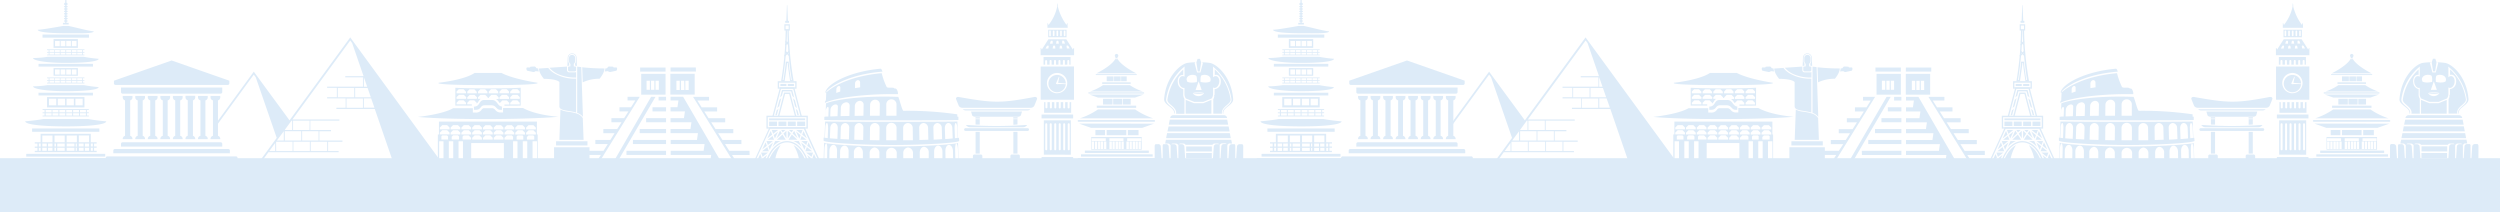 <svg xmlns="http://www.w3.org/2000/svg" viewBox="0 0 1027.16 87.11"><path d="M39.72 58.97v-.53h-2.41v-3.47H16.69v3.48h-2.41v.52h1.11v1.26h-1.11v.52h1.11v1.22h-1.11v.53h25.44v-.53h-1.07v-1.26h1.07v-.52h-1.07v-1.22zm-3.13-3.31v2.78h-4.2v-2.77zm0 3.3v1.27h-1.72v-1.26zm-5-3.29v2.77h-4.2v-2.76zm0 3.29v1.27h-.5v-1.26zm-5 1.26h-3.06v-1.25h3.06zm0-4.54v2.76H22.4v-2.76zm-9.21 0h4.19v2.76h-4.19zm4.19 3.27v1.26h-1.83v-1.24zm-5.62 0h.78v1.26h-.78zm0 1.78h.78v1.24h-.78zm3.26 1.24h-1.85V60.7h1.85zm0-1.79h-1.84v-1.21h1.84zm.52.52h1.83v1.27h-1.83zM23 61.97h-.62v-1.26H23zm0-1.79h-.62v-1.21h.61zm.52.53h3.06v1.26h-3.06zm7.06 1.26H27.4v-1.26h3.18zm0-1.79H27.4v-1.21h3.18zm.52.53h.49v1.26h-.49zm3.26 1.26h-1.94v-1.26h1.94zm0-1.78h-2v-1.22h2zm.52.52h1.72v1.26h-1.72zm3.26 1.26h-.81v-1.26h.81zm0-1.78h-.81v-1.22h.81zm-3.45-16.07v-4.24H19.32v4.24zm-3.72-3.56h3v2.72h-3zm-3.62 0h3v2.72h-3zm-3.61 0h3v2.72h-3zm-3.62 0h3v2.72h-3zm16.37 4.64v-.39h-19v.39h.83v.94h-.83v.39h.83v.94h-.83v.39h19v-.39h-.79v-.95h.79v-.39h-.8v-.94zm-9.67.94h-2.43v-.94h2.43zm.39-.94h2.44v.94h-2.44zm-3.21.94h-2.44v-.94H24zm0 .39v.94h-2.44v-.94zm.39 0h2.43v.94h-2.43zm2.82 0h2.44v.94h-2.44zm2.83 0h2.43v.94h-2.43zm0-.39v-.94h2.43v.94zm-11.3-.94h2.47v.94h-2.43zm0 1.33h2.47v.94h-2.43zm16.56.95h-2.44v-.94h2.44zm0-1.34h-2.44v-.94h2.44zm-22.11 6.63h27.63v1.38H13.19zm23.02-3.88H17.83a68.87 68.87 0 01-7.47.94c0 1.41 7.45 2.09 16.64 2.1s16.64-.68 16.64-2.08a70.63 70.63 0 01-7.43-.96zM32 31.15v-3.18H22v3.14zm-2.49-2.61h1.92v2.12h-1.92zm-2.3 0h1.92v2.12h-1.92zm-2.31 0h1.93v2.12H24.9zm-2.3 0h1.92v2.12H22.6zm12.08 3.61v-.32H19.33v.32H20v.76h-.67v.31H20v.75h-.67v.32h15.35v-.32h-.64v-.76h.64v-.32h-.64v-.76zm-7.82.76h-2v-.76h2zm.32-.76h2v.76h-2zm-2.61.76h-2v-.76h2zm0 .31v.75h-2v-.77zm.32 0h2v.75h-2zm2.29 0h2v.75h-2zm2.28 0h2v.75h-2zm0-.32v-.76h2v.76zm-9.15-.76h2v.76h-2zm0 1.07h2v.76h-2zm13.41.77h-2v-.76h2zm0-1.08h-2v-.76h2zM17.47 14.19h19.09v1.28H17.47zm8.39-4.8v.67h2.35V9.4h-.89v-.43c.29-.05.49-.18.49-.33s-.2-.28-.49-.33v-.34c.29-.05.5-.18.5-.33s-.21-.28-.5-.33v-.32c.29-.05.5-.18.5-.33s-.21-.28-.5-.33V6c.29-.05.5-.18.5-.33s-.21-.28-.5-.33v-.33c.29 0 .5-.17.5-.33s-.21-.28-.5-.33v-.32c.29-.05.5-.18.5-.33s-.21-.28-.5-.33v-.33c.29 0 .5-.18.5-.33s-.21-.28-.5-.33v-.33c.29-.05.5-.17.5-.32a.74.74 0 00-.5-.6v-1c0-.07-.12-.14-.26-.14s-.27.07-.27.14v1a.74.74 0 00-.5.59c0 .16.21.28.5.33v.33c-.29.05-.5.18-.5.33s.21.28.5.33v.33c-.29 0-.5.18-.5.33s.21.28.5.33v.32c-.29.05-.5.18-.5.33s.21.28.5.33v.33c-.29 0-.5.18-.5.33s.21.28.5.33v.33c-.29.05-.5.17-.5.33s.21.27.5.33v.32c-.29 0-.5.18-.5.33s.21.28.5.33v.33c-.29 0-.5.18-.5.33s.21.28.5.33v.41zm2.18 1.26h-2.06c-2.5.45-8.83 1.57-10.47 1.57 0 1 5.15 1.44 11.5 1.45s11.5.16 11.5-.81c-1.63 0-7.96-1.75-10.47-2.21zM15.83 26.24H38.2v1.12H15.83zm18.6-2.9H19.59a41 41 0 01-6 .5c0 1.14 6 2 13.47 2s13.47-.54 13.47-1.68a57.5 57.5 0 01-6.1-.82zM15.82 38.11h22.37v1.12H15.82zm-5.04 25.11h32.44v1.12H10.78zm-1.95 1.77h36.34v1.12H8.83zm25.6-30.02H19.58a40.87 40.87 0 01-6 .5c0 1.14 6 2 13.48 2s13.47-.54 13.47-1.68a57.18 57.18 0 01-6.1-.82zm.26-14.39v-.31H19.33v.32H20v.76h-.67v.31H20v.77h-.67v.31h15.36v-.32h-.65v-.76h.65v-.32h-.65v-.76zm-7.83.76h-2v-.76h2zm.32-.76h2v.76h-2zm-2.6.76h-2v-.76h2zm0 .32v.76h-2v-.76zm.31 0h2v.76h-2zm2.29 0h2v.76h-2zm2.29 0h2v.76h-2zm0-.32v-.76h2v.76zm-9.15-.76h2v.76h-2zm0 1.07h2v.76h-2zm13.4.77h-2v-.76h2zm0-1.08h-2v-.76h2zM32 19.67v-3.61H22v3.61zm-2.48-2.85h1.92v2.15h-1.92zm-2.3 0h1.92v2.15h-1.93zm-2.3 0h1.92v2.15h-1.93zm-2.31 0h1.93v2.15h-1.93zm443.78 28.15h-15.3a29.46 29.46 0 01-7.42 3.66h30.15a29.62 29.62 0 01-7.43-3.66zm-23.01 5.82l4.89 1.74h21.01l4.9-1.73-30.8-.01zm-.29-.77h31.12a.34.34 0 00.35-.34.35.35 0 00-.35-.35h-31.08a.35.35 0 00-.35.35.35.35 0 00.31.34zm7.53-6.6h16.19v.9h-16.19zm10.77-2.8h3.17v2.32h-3.17zm-4.03 0h3.75v2.32h-3.75zm-4.17 0h3.89v2.32h-3.89zm11.02-5.65h-11a21.51 21.51 0 01-5.37 2.64h21.78a21.35 21.35 0 01-5.41-2.64zm-16.6 3.87l3.54 1.26h15.18l3.53-1.25-22.25-.01zm-.21-.4h22.46a.25.25 0 00.25-.25.25.25 0 00-.25-.25H447.4a.25.25 0 000 .5zm5.45-4.62h11.7v.65h-11.7zm6.36-9.53h-1c-1.77 3-7.73 5.85-7.73 5.85h16.42s-5.96-2.88-7.69-5.85zm-8.84 6.55h16.52a.18.18 0 00.18-.18.18.18 0 00-.18-.19h-16.52a.18.18 0 00-.18.19.18.18 0 00.18.18zm8.05-7.36a.44.44 0 00-.2.37v.12h1v-.08a.45.45 0 00-.19-.37.71.71 0 10-.56 0zm2.21 7.91h2.29v1.98h-2.29zm-2.91 0h2.71v1.98h-2.71zm-3.02 0h2.81v1.98h-2.81zm-.02 22.01h8.07v2.14h-8.07zm8.72 0h4.38v2.14h-4.38zm-13.34 0h3.96v2.14h-3.96zm-1.72 8.11h20.75v-5.22h-20.75zm1.23-.25h-1v-3.1h1zm1.25 0h-.93v-3.1h.93zm1.33 0h-1v-3.1h1zm1.14 0h-.93v-3.1h.93zm4.72 0h-.93v-3.1h.93zm1.32 0h-1v-3.1h1zm1.15 0h-.93v-3.1h.93zm4.54 0h-.93v-3.1h.93zm1.33 0h-1v-3.1h1zm1.14 0h-.93v-3.1h.93zm1.23 0h-.93v-3.1h.93zm-5.61-4.45h5.79v1.16h-5.79zm-.31 1.35h1v3.1h-1zm-1.09 3.1h-.93v-3.1h.93zm-5.9-4.45h5.78v1.16h-5.78zm0 1.35h1v3.1h-1zm-1.27 3.1h-.93v-3.1h.93zm-6-4.45h5.79v1.16h-5.79zm-2.81 5.07h26.28v.95h-26.28zm-1.59 1.54h29.45v.93h-29.45zm-1.32 1.49h32.1v.93h-32.1zM273.45 29.42h-10.44v-1.67h10.44zm-10 9.48v-8.54h10v8.54zm5.88-2h1.36v-3.74h-1.36zm-1.84 0h1.36v-3.74h-1.36zm-1.84 0h1.36v-3.74h-1.36zm2.44 8.86h5.57v-1.7h-5.57zm-2.62 4.47h8.19v-1.7h-8.19zm-2.65 4.48h10.84v-1.7h-10.83zm-2.78 4.48h13.62v-1.7h-13.61zm10.55-17.91h3.07v-1.52h-3.07zm-13.2 22.38h16.27v-1.69H257.4zm5-23.89h-4.55v1.52h3.17l-1.76 2.78h-4.73v1.7h3.69l-1.76 2.77h-5.24v1.7h4.15l-1.76 2.78h-5.71v1.7h4.63l-1.76 2.78h-6.15v1.7h5.11l-1.76 2.77h-6.67v1.7h5.59l-1.67 2.6h1.23l16.4-26.47zm5.13 0l-15.31 26.5h1.59l15.51-26.47zm18.36-12.05H275.5v1.67h10.44zm-.46 11.15h-10v-8.54h10zm-6.14-5.71h-1.37v3.81h1.37zm1.84 0h-1.31v3.81h1.4zm1.84 0h-1.37v3.81h1.37zm-7.46 6.6v1.52h3.25l-.41 2.78h-2.84v1.7h5.92l-.41 2.77h-5.51v1.7h8.59l-.4 2.78h-8.19v1.7h11.26l-.4 2.78h-10.8v1.7h13.93l-.4 2.77h-13.53v1.7h16.65l-.37 2.58h4.27l-15.43-26.48zm32.44 22.21h-8.29l-1.76-2.77h6.73v-1.7h-7.8l-1.76-2.78h6.23v-1.7h-7.31l-1.77-2.76h5.75v-1.7h-6.83l-1.76-2.77h5.27v-1.7h-6.35l-1.76-2.78h4.79v-1.52h-6.57l16.46 26.48h1.2l-1.63-2.58h7.21zm16.12-49.63h-.53a136.54 136.54 0 001.79 20.56h-.35c-.11-.83-.21-1.54-.31-2.18-.25-1.75-.43-3-.6-4.88v-.49h-1.25v.49c-.16 1.85-.34 3.12-.59 4.87-.1.64-.2 1.36-.31 2.19h-.35a136.54 136.54 0 001.79-20.56h-.54a134.1 134.1 0 01-1.9 21.1h1.47c.46-3.42.73-4.87 1-7.55h.26c.25 2.68.51 4.13 1 7.55h1.46a135.2 135.2 0 01-2.04-21.1zm-3.18 24.1h5.03l2.98 11.33h.56l-3.13-11.87h-5.85l-3.12 11.87h.55l2.98-11.33z" fill="#ddebf8"/><path fill="#ddebf8" d="M324.65 38.06h-2.51l-2.54 9.71h.56l2.4-9.17h1.68l2.39 9.17h.56l-2.54-9.71zm-.97 11.89h3.27v1.81h-3.27zm-3.84 0h3.27v1.81h-3.27zm-3.84-1.3h14.8v.75H316zm11.52 1.3h3.27v1.81h-3.27zm-11.52 0h3.27v1.81H316z"/><path d="M314.91 47.54v5.3h17v-5.3zm16.43 1.87v2.89h-15.89v-4.18h15.89zM320.63 34.5h2.48v.83h-2.48zm3.05 0h2.52v.83h-2.52z" fill="#ddebf8"/><path d="M319.54 33.35v3.07h7.74v-3.07zm7.2 2.52h-6.66v-1.9h6.66zm-3.02-27.3l-.24-6.43h-.16l-.25 6.43h-.45v.8h1.55v-.8h-.45zm-1.44 1.4v2.58h2.23V9.97zm1.76 2h-1.29v-1.49h1.29zm-3.92 31.67l.87-3.33-.75.71-.88 3.34zm7.59 1.79l-.76-.72.69 2.65h.57zm-1.02-1.71l.76.72-.88-3.33-.75-.71zm-7.59 1.63l-.53 2h.58l.71-2.73zm7.21-5.24l-.82-3.13h-4.19l-.8 3.05.75-.71.47-1.8h3.35l.49 1.89zm-13.97 23.16l-1.41 3.05 2-1.54zm1.73 3.11a18.93 18.93 0 011.1-2.71l-1.63 1.3c.19.51.38 1 .53 1.41zm-3.23.7h2.92l-.66-1.77zm2.23-4.92h2.84c-.21-.54-.42-1.12-.65-1.72zm.27 2.27l2.2-1.73h-2.84zm2.37-4.34c.19.5.37 1 .54 1.46l1.37-3zm3.5-2.67h3.62c-.43-.67-.88-1.39-1.35-2.14zm3.9-.59v-3.09l-1.22 1.16c.42.68.83 1.33 1.22 1.93zm-5.72 3.56a9.26 9.26 0 013.33-2.43h-2.22zm-1.94-2.97h2.56c-.19-.49-.38-1-.58-1.55zm4.22-3.32l-1.8 1.42c.18.48.35.94.52 1.38zm16.19 12.25l-1.42-3.1q-.3.78-.57 1.53zM319.7 53.39h-2.62c.21.54.4 1.08.6 1.59zm2.99 0h-1.75l.65 1zm-8.16 5.09c-.4.89-.85 1.86-1.31 2.88l1.84-1.46zm2.34-5.09zm.66 4.58h-2.61l.59 1.59zm-.87-4.16l-1.4 3.07 2-1.54q-.31-.75-.6-1.53zm4.55 1c-.23-.38-.48-.76-.72-1.15L319 56.91zm7.91 3.74l1.38 3c.18-.48.36-1 .56-1.48zm4.94 4.15h-2.85l2.2 1.73c.26-.65.49-1.28.65-1.73zm-2.56-2.26l-.64 1.72h2.84zm-5.44-2.47a9.23 9.23 0 013.26 2.34l-1.11-2.34zm-10.31 8.26h2.63a16.22 16.22 0 012.36-6.59c-2.07 1.09-3.85 3.42-4.99 6.59zm10.3-6.59a16.37 16.37 0 012.36 6.59h2.63c-1.15-3.17-2.92-5.5-4.99-6.59z" fill="#ddebf8"/><path d="M330.64 52.3h-14.49s-3.6 8-7.26 15.87h5.79c1.41-5.68 4.78-9.68 8.71-9.68s7.31 4 8.72 9.68h5.79c-3.69-7.89-7.26-15.87-7.26-15.87zm-7.1 5.66h-.33c-3.94.09-7.42 3.85-9 9.66h-4.53c3.09-6.66 6.09-13.27 6.77-14.78h13.79c.68 1.51 3.67 8.12 6.76 14.78h-4.52c-1.51-5.81-5-9.57-8.94-9.65z" fill="#ddebf8"/><path d="M325.34 55.28c-.47.75-.92 1.47-1.35 2.14h3.61zm8.24 6.1l-1.37-2.93c-.18.5-.36 1-.54 1.45zm-1.95 2.32a19.29 19.29 0 011.08 2.65l.5-1.38zm2.04 1.61l-.66 1.77h2.91zm-4.85-7.89h2.56l-2-1.55c-.17.54-.37 1.1-.56 1.55zm2.68-.59c-.53-1.17-1-2.19-1.35-3-.19.5-.37 1-.55 1.48zm-.24 2.72c.19-.51.38-1.05.59-1.59h-2.64zm-1.51-6.16h-2.62l2 1.59c.21-.51.41-1.01.62-1.59zm-.8 2.13l-1.92-1.55c.42.93.89 1.94 1.37 3zm-5.27-1.82v3.2l1.26-2zm2.21-.31h-1.76l1.1 1zm1.81 3.38l-1.39-3-.67 1.08zm-3.43-36.09l-2 2a1.5 1.5 0 010 .3.29.29 0 010 .09l.19.18 1.86-1.88a2 2 0 01-.05-.69zm-.24-4.01l-1.44 1.46v.3a.29.29 0 000 .09l.19.18 1.36-1.38a1.83 1.83 0 01-.11-.65z" fill="#ddebf8"/><path d="M324.35 23.24c-.07-.32-.15-.64-.21-1l-1.58-1.6a2.32 2.32 0 010 .7zm-.4-4.75a2.47 2.47 0 010-.61l-1.19-1.21a2.43 2.43 0 01-.09.65l1.23 1.26zm69.83 30.81v-1.33l-.46-.06v-.94a143.93 143.93 0 00-22.11-1.45c-.49 0-1.33-3.61-2.12-5.71l-2-.07c-13.47-.34-24 1.21-27.71 2.73l-.23 5.47a1.69 1.69 0 00-.46.07v1.28c0 .07 13.75.16 28 .16 13.21 0 27.09-.08 27.09-.15zm-53.44-1.43c-.49 0-.88 0-1.16.07l.09-2.33a2.6 2.6 0 01.56-1.52c.35-.35.66-.09.63.64zm3.77-.13l-3 .1.1-2.87a2.43 2.43 0 011.37-1.87c.89-.43 1.71-.11 1.68.79zm4.88-.1l-3.62.07.11-3.58a2.3 2.3 0 011.71-2 1.37 1.37 0 011.91 1.28zm5.76-.08l-3.62.05.09-4.1a2.19 2.19 0 011.77-2.05 1.55 1.55 0 011.84 1.62zm6.68 0h-4l.06-4.52a2.13 2.13 0 012-2.07 1.86 1.86 0 012 1.89zm2.71 0V42.9a2.1 2.1 0 014.2 0v4.66h-4.23zm-25.5 18.68l.11-4.9c.05-1.34.35-2.42.67-2.42s.54 1.08.48 2.42l-.1 4.9h.91l.07-4.31c0-1.34.79-2.42 1.65-2.42s1.52 1.08 1.48 2.42l-.07 4.31h1.28l.05-4c0-1.34.86-2.43 1.82-2.43s1.71 1.09 1.68 2.43l-.05 4h2.22v-3.51a2.25 2.25 0 011.89-2.43c1 0 1.82 1.08 1.8 2.43v3.51h2.78v-3.22a2.28 2.28 0 012-2.43 2.22 2.22 0 012 2.43v3.22h2.8v-3.08a2.18 2.18 0 114.33 0v3.08h2.68v-3.22a2.22 2.22 0 012-2.43 2.28 2.28 0 012 2.43v3.22h2.78v-3.51c0-1.35.78-2.43 1.79-2.43a2.25 2.25 0 011.9 2.43v3.51h2.21v-4c0-1.34.72-2.43 1.68-2.43s1.73 1.16 1.73 2.46v4h1.28l-.07-4.31c0-1.34.62-2.42 1.48-2.42s1.59 1.08 1.64 2.42l.08 4.31h.91l-.11-4.9c0-1.34.17-2.42.48-2.42s.62 1.08.68 2.42l.11 4.9h.15l-.21-7.51c-2.74.71-15.13 1.42-27.1 1.42-12.82 0-25.21-.8-27.94-1.52l-.22 7.61z" fill="#ddebf8"/><path d="M393.99 56.62l-.36.06-.28-6.75c-3.14.06-15.16.12-26.74.12-12.42 0-24.45-.07-27.59-.13l-.27 6.69-.37-.06v1.21c0 .77 13.85 1.81 28.28 1.81 13.45 0 27.47-.92 27.44-1.7zm-53.75-4l-.16 4.11-1.15-.13.17-4c0-1.15.34-2.08.65-2.08s.53.99.46 2.14zm3.82 4.43c-1.17-.07-2.21-.15-3.09-.23l.16-4.2c0-1.15.76-2.08 1.61-2.08s1.51.93 1.47 2.08zm4.73.25l-3.47-.17.14-4.51a2 2 0 011.79-2.08 1.86 1.86 0 011.66 2.08zm5.86.2l-3.66-.11.1-4.77a2 2 0 011.86-2.08 1.92 1.92 0 011.78 2.08zm6.69.14l-3.94-.07.06-4.95a2.05 2.05 0 012-2.08 2 2 0 011.93 2.08zm5.28 0h-2.51v-5.05a2.13 2.13 0 014.26 0v5.05zm4.45 0v-5a2 2 0 011.94-2.08 2 2 0 012 2.08l.07 5zm6.69-.12l-.08-4.91a1.91 1.91 0 011.77-2.08 2 2 0 011.86 2.08l.11 4.8zm5.85-.19l-.12-4.72a1.87 1.87 0 011.67-2.08 2 2 0 011.78 2.08l.14 4.55c-1.07.11-2.23.17-3.47.22zm4.74-.24l-.15-4.48c0-1.15.62-2.08 1.47-2.08s1.57.93 1.61 2.08l.16 4.26c-.88.1-1.92.2-3.09.27zm4-.3l-.16-4.18c0-1.15.17-2.08.49-2.08s.6.93.65 2.08l.17 4.05zm-23.52-18.11c.36 0-.14-2.25-.88-2.3h-.44a.45.45 0 00-.13-.16c-.64-.48-2.74.15-3.12-.57a29 29 0 01-2-5.58c-11.32 1-19.38 4.7-22.77 7.93a1.29 1.29 0 01.16-.56c3.25-3.3 11.4-7.13 22.92-8-.24-.75-.47-1.22-.76-1.21-12.47 1.11-21.46 5.93-22.67 9.43-.15.42.33.48.33.48l-.13 3.09a1.12 1.12 0 00-.39.69v.37c2.74-1.62 13.54-3.62 27.64-3.62zm-23.62-1.07l-1.62.57.05-1.55a1.46 1.46 0 01.85-1.27c.44-.15.79.16.77.71zm8.2-1.74l-2.11.35v-1.91a1.45 1.45 0 011.08-1.39.93.93 0 011 1zm49.58 27.61h-2.63a.62.62 0 00-.62.62v2.13h3.87V64.1a.62.62 0 00-.62-.62zm15.4 0h-2.63a.63.63 0 00-.63.62v2.13h3.88V64.1a.62.62 0 00-.62-.62zm-17.6-15.32h1.79v.53h-1.79zm15.52 0h1.79v.53h-1.79zm5.9 4.5H396.7a.57.57 0 100 1.14h25.51a.57.57 0 000-1.14zm2.77-12.81c-13.81 2.61-16.85 2.51-31.07 0-.82-.15-1.28.41-1.08.9l1.12 2.78a1.78 1.78 0 001.6.75h27.79a1.76 1.76 0 001.59-.75l1.13-2.78c.2-.49-.26-1.06-1.08-.9zm-22.44 11.36v-2.24h-1.71v2.2zm15.51-.07v-2.17h-1.7v2.29zm-1.7 3.03h1.7v8.93h-1.7zm-15.51 0h1.7v8.93h-1.7zm-3.91-2.62l.85.58a3.19 3.19 0 001.2.16h20.93a3.23 3.23 0 001.2-.16l.85-.58c.15-.1-.2-.22-.82-.18a172.37 172.37 0 01-23.4 0c-.62-.03-.96.08-.81.18zm-1.38-6.67a1.86 1.86 0 001.33.5h25.15a1.83 1.83 0 001.32-.5h-27.79zm23.92 2.43l.43-1.49h-20.92l.44 1.53c.1.34.71.62 1.35.61h17.36c.65.01 1.25-.31 1.34-.65zM200.52 34.97c24.05 0 20.14-1 20.14-1s-9.82-1.45-14.61-4H195c-4.24 2.9-14.61 4-14.61 4s-4.13 1 20.13 1zm13.42 8.42v-7.34c-3 .16-7.32.27-13.5.27s-10.35-.11-13.35-.25v7.31h6.78v-.5h-1.89v-.65l1-1h1.88l1 1v.33a3 3 0 00.74-.89 3.6 3.6 0 01.91-1.06h-1.14v-.64l1-1h2l1 1v.26h.5v-.26l1-1h2l1 1v.71h-1.07a4.67 4.67 0 011.12 1.15c.16.21.31.41.46.57v-.07l1-1.05h1.88l1 1v.68h-2a.66.66 0 010 .21v.28zm-22.46-.51h-3.9v-.67l1-1h1.88l1 1zm0-2.27h-3.9v-.71l1-.95h2l1 1zm0-2.27h-3.9v-.75l.91-.91h2l.95 1zm4.41 2.27h-3.9v-.64l1-1h2l1 1zm0-2.26h-3.9v-.73l.92-.93h2l.94 1zm4.41 0h-3.9v-.73l.93-.94h2l.93.94zm4.41 0h-3.91v-.71l.95-1h2l.92.93zm4.91-.69l1-1h2l.89.9v.76h-3.9zm0 2.31l1-1h2l.93.93v.73h-3.9zm0 2.31l1.05-1.06h1.88l1 1v.69h-3.9zm-4.41-4.63l1-1h2l.9.92v.75h-3.9zm0 3v-.68l1-1h2l.94.95v.72zm24.19 7.32s-9.07-.57-14.51-3.59h-8.2v1.84h-1.07a2.62 2.62 0 01-2.08-1 2.12 2.12 0 00-1.16-.77h-3.67a1.49 1.49 0 00-.87.65 2.61 2.61 0 01-2.37 1.15h-1.19v-1.8h-8.07c-4.46 2.58-14.51 3.58-14.51 3.58s7.36.89 29 .9c21.41-.11 28.7-.96 28.7-.96z" fill="#ddebf8"/><path d="M202.11 41.08h-3.12c-2.37 0-1.58 2.69-4.26 2.73v1.3h.74c2.38 0 1.67-1.85 3.73-1.85h2.7c2.06 0 1.86 1.86 3.73 1.86h.61v-1.35c-1.96-.13-1.82-2.69-4.13-2.69zm18.5 8.89h-40.26v5.29h-.45v11.25h.46v.05h.07v-8.52h1.78v8.52h2.19v-8.53h1.81v8.53h2.18v-8.53h1.82v8.53h3.38v-7.78h13.44v7.79h3.76v-8.54h1.82v8.54h2.19v-8.54h1.82v8.54h2.19v-8.54h1.82v8.48h.29V55.26h-.35zm-36.52 7.36h-2.74v-1.36l.33-.34h2l.4.41zm.62-2.1h-4v-.73l1-1h2l1 1zm0-2.09h-4v-.73l1-1h2l1 1zm3.88 4.19h-3v-1.16l.56-.56h2l.47.47zm.55-2.09h-4v-.72l1-1h2l1 1zm0-2.1h-4v-.73l1-1h2l1 1zm4.43 4.19h-3.52V56.1l.49-.48h2l1 1zm0-2.09h-4v-.73l1-1h2l1 1zm0-2.1h-4v-.73l1-1h2l1 1zm4.43 4.2h-4v-.73l1-1h2l1 1zm0-2.1h-4v-.73l1-1h2l1 1zm0-2.1h-4v-.73l1-1h2l1 1zm4.43 4.2h-4v-.73l1-1h2l1 1zm0-2.1h-4v-.73l1-1h2l1 1zm0-2.09h-4v-.72l1-1h2l1 1zm4.43 4.19h-4v-.73l1-1h2l1 1zm0-2.1h-4v-.73l1-1h2l1 1zm0-2.09h-4v-.73l1-1h2l1 1zm3.94 4.19h-3.53v-.73l1-1h2l.54.53zm.49-2.09h-4v-.73l1-1h2l1 1zm0-2.1h-4v-.73l1-1h2l1 1zm3.72 4.19h-2.75v-1.29l.42-.42h2l.32.31zm.7-2.09h-4v-.73l1-1h2l1 1zm0-2.1h-4v-.73l1-1h2l1 1zm3.78 4.19h-3v-1.07l.64-.64h2l.38.38zm-3-1.7zm3.67-.39h-4v-.73l1-1h2l1 1zm0-2.1h-4v-.73l1-1h2l1 1zm218.46-42.38V9.48c-.19.05-.35.38-.38.81a20.86 20.86 0 01-3.62-7.63 4.57 4.57 0 00-.12-1.39 4.14 4.14 0 00-.13 1.4 17.87 17.87 0 01-3.62 7.66c0-.44-.19-.79-.39-.84v1.94h8.3v-.66zm2.2 9.6l-2.7-4.24h-7.38l-2.71 4.24c-.1-.38-.28-.66-.48-.71v3h13.75v-3c-.2.05-.38.31-.48.71zm-2.32-1.67a.59.59 0 01.51.27l.48.94h-1.15l-.13-.94c-.06-.16.08-.27.29-.27zm-1.73-2a.5.5 0 01.47.27l.32.94h-1.15v-.94c-.01-.19.16-.3.36-.3zm-1.33 2.3a.38.38 0 01.41-.27.41.41 0 01.42.27l.2.94h-1.15zm-1.38-2a.4.4 0 01.42-.27c.2 0 .39.11.41.27l.16.94h-1.15zm-1.39 2a.43.43 0 01.43-.27.38.38 0 01.41.27l.11.94h-1.14zm-1-2a.5.5 0 01.47-.27c.2 0 .37.11.37.27v.94h-1.15zm-1.61 2a.59.59 0 01.51-.27c.2 0 .35.11.32.27l-.16.94h-1.15zm8.15-3.7v-3.1h-7.54v3.1zm-1.13-2.47a.34.34 0 01.67 0v1.76a.34.34 0 01-.67 0zm-1.5 0a.34.34 0 01.67 0v1.76a.34.34 0 01-.67 0zm-1.5 0a.34.34 0 01.67 0v1.76a.34.34 0 01-.67 0zm-1.5 0a.34.34 0 01.67 0v1.76a.34.34 0 01-.67 0zm-1.5 0a.33.33 0 01.33-.33.33.33 0 01.33.33v1.76a.33.33 0 01-.33.33.33.33 0 01-.33-.33zm8.38 29.14v2.17a.41.41 0 01-.41.41.41.41 0 01-.41-.41v-2.17h-1v2.17a.41.41 0 01-.41.41.41.41 0 01-.41-.41v-2.17h-1v2.17a.41.41 0 01-.41.41.41.41 0 01-.41-.41v-2.17h-1v2.17a.41.41 0 01-.41.41.41.41 0 01-.41-.41v-2.17h-1v2.17a.41.41 0 11-.82 0v-2.17h-1v2.17a.42.42 0 01-.83 0v-2.17h-.54v4.38h11.11v-4.38zm-10.05-15.41v-1.51a.42.42 0 01.83 0v1.51h1v-1.51a.41.41 0 11.82 0v1.51h1v-1.51a.41.41 0 01.41-.41.42.42 0 01.41.41v1.51h1v-1.51a.42.42 0 01.41-.41.41.41 0 01.41.41v1.51h1v-1.51a.41.41 0 01.41-.41.42.42 0 01.41.41v1.51h1v-1.51a.42.42 0 01.41-.41.41.41 0 01.41.41v1.51h.52v-3.13h-11.11v3.13zm10.57 36.99V49.43h-11.11v14.12zm-1.29-12.5a.41.41 0 01.41-.41.41.41 0 01.41.41v10.29a.41.41 0 01-.41.41.41.41 0 01-.41-.41zm-1.85 0a.41.41 0 01.82 0v10.29a.41.41 0 01-.82 0zm-1.84 0a.41.41 0 01.41-.41.41.41 0 01.41.41v10.29a.41.41 0 01-.41.41.41.41 0 01-.41-.41zm-1.85 0a.41.41 0 01.82 0v10.29a.41.41 0 01-.82 0zm-1.85 0a.41.41 0 01.41-.41.41.41 0 01.41.41v10.29a.41.41 0 01-.41.41.41.41 0 01-.41-.41zm-1.84 0a.41.41 0 11.82 0v10.29a.41.41 0 11-.82 0zm-1.52-4.02h12.98v1.61h-12.98zm0 17.48h12.98v1.61h-12.98zm-.36-37.19v13.65h13.69V27.32zm6.74 11a4.17 4.17 0 114.17-4.17 4.17 4.17 0 01-4.17 4.15z" fill="#ddebf8"/><path d="M434.59 34.53v.13l-.4-.13h-.15v-.05l-.22-.07 1.23-2.88.22.07-.54 2.42 3.15.28v-.17a3.56 3.56 0 100 .43zM236.32 25.1a1.27 1.27 0 01-1.27 1.27 1.27 1.27 0 01-1.28-1.27v-1.28a1.27 1.27 0 011.28-1.27 1.27 1.27 0 011.27 1.27z" fill="#ddebf8"/><path fill="#ddebf8" d="M234.35 25.37h1.4v2.83h-1.4zm5.16 22.67a4.73 4.73 0 00-2.37-1.66v-19l1.68.19z"/><path d="M233.21 27.1a4.92 4.92 0 01.66-.12v-.88a1.54 1.54 0 01-.34-1v-1.4a1.55 1.55 0 013.1 0v1.4a1.54 1.54 0 01-.34 1v.87a4.75 4.75 0 01.65.12h.08l-.13-3.57a1.83 1.83 0 00-3.63 0l-.13 3.57zm3.49 1.66v-1.35a8.59 8.59 0 00-3.3 0v1.35a.58.58 0 00.58.58h2.14a.58.58 0 00.58-.58z" fill="#ddebf8"/><path d="M236.37 31.87a17.67 17.67 0 01-6.49-1.18 10.21 10.21 0 01-4.12-2.85l7.2-.48v1.45a.91.91 0 00.91.91h2.34a1 1 0 00.48-.13v2.28z" fill="#ddebf8"/><path d="M236.7 46.23a21.71 21.71 0 00-3-.62c-2.08-.33-3.86-.61-3.86-1.93v-9.99c-1.21-1.16-4.82-1.29-6.38-1.3-1.63-2-2-3.39-2-4.23l3.79-.25a8.86 8.86 0 002.49 2.21 16.59 16.59 0 008.63 2.21h.33zm2.51-18.59l.22 6.19a16 16 0 016.92-1.48c1.62-2 2-3.39 2-4.23a82 82 0 01-9.14-.48zm-18.08.48l-.5-.05c-.43 0-.45-.79-1.1-.74l-1.5.07c-.1 0-.23.14-.29.32h-1.18c-.21 0-.31.37-.25.74s.21.58.38.61l2.35.5a1.23 1.23 0 001-.34l1.34.13a4.26 4.26 0 01-.25-1.24zm27.58 0l.5-.05c.43 0 .45-.79 1.1-.74l1.5.07c.1 0 .23.14.29.32h1.18c.21 0 .31.37.25.74s-.21.58-.38.61l-2.35.5a1.23 1.23 0 01-1-.34l-1.34.13a4.26 4.26 0 00.25-1.24zm-8.94 29.35l-.32-8.95-.21-.29a4.31 4.31 0 00-2.21-1.54l-.2-.08-.22-.07a22.66 22.66 0 00-3-.61 9.61 9.61 0 01-3.34-.89l-.44 12.43zm-11.3.57h12.9v1.74h-12.9zm-.83 2.48h14.57v5.68h-14.57zM91.32 35.97h-41.6v1.86a.65.65 0 00.65.65h40.3a.66.66 0 00.65-.65zM47.45 34.9h46.13a.65.65 0 00.65-.65v-1.1l-23.71-8.3-23.71 8.3v1.1a.65.65 0 00.64.65zm2.27 24.2v1.14h41.6V59.1a.66.66 0 00-.65-.65h-40.3a.65.65 0 00-.65.65zm44.74 2.77a.65.65 0 00-.65-.65h-46.6a.65.65 0 00-.65.65v1.1h47.88zm2.49 2.38H44.09a.65.65 0 00-.65.64v1.15H97.6v-1.15a.65.65 0 00-.65-.64zm-46.52-7.22v.13h4v-.13a1.26 1.26 0 00-.94-1.22V41.24a1.27 1.27 0 00.94-1.23v-.6h-4v.6a1.27 1.27 0 00.94 1.23v14.57a1.26 1.26 0 00-.94 1.22zm5.15 0v.13h4v-.13a1.25 1.25 0 00-.95-1.22V41.24a1.27 1.27 0 00.95-1.23v-.6h-4v.6a1.27 1.27 0 001 1.23v14.57a1.25 1.25 0 00-1 1.22zm5.15 0v.13h4v-.13a1.25 1.25 0 00-.95-1.22V41.24a1.27 1.27 0 00.95-1.23v-.6h-4v.6a1.28 1.28 0 001 1.23v14.57a1.27 1.27 0 00-1 1.22zm5.16 0v.13h4v-.13a1.27 1.27 0 00-1-1.22V41.24a1.28 1.28 0 001-1.23v-.6h-4v.6a1.27 1.27 0 001 1.23v14.57a1.25 1.25 0 00-1 1.22zm5.15 0v.13h4v-.13a1.25 1.25 0 00-1-1.22V41.24a1.27 1.27 0 001-1.23v-.6h-4v.6a1.28 1.28 0 00.95 1.23v14.57a1.27 1.27 0 00-.95 1.22zm5.17 0v.13h4v-.13a1.26 1.26 0 00-.94-1.22V41.24a1.27 1.27 0 00.94-1.27v-.6h-4v.6a1.27 1.27 0 00.94 1.23v14.57a1.26 1.26 0 00-.94 1.26zm5.14 0v.13h4v-.13a1.25 1.25 0 00-.95-1.22V41.24a1.27 1.27 0 00.95-1.23v-.6h-4v.6a1.27 1.27 0 001 1.23v14.57a1.25 1.25 0 00-1 1.22zm5.15 0v.13h4v-.13a1.26 1.26 0 00-.94-1.22V41.24a1.27 1.27 0 00.94-1.23v-.6h-4v.6a1.28 1.28 0 001 1.23v14.57a1.27 1.27 0 00-1 1.22z" fill="#ddebf8"/><path d="M143.9 15.37l-24.94 34.07-14.69-20-15.49 21.21c.07.34.12.67.16 1l15.33-21 .81 1.1 8.61 24.9-7 9.57H82.05q-.65.39-1.32.72H181.6zm9.95 28.88h-4.36v-3.83h3zm-1.49-4.28h-6.44v-3.82h5.12zm-10 .5h6.76v3.83h-6.76zm-3.57-.51v-3.82h6.75v3.82zm10.7-8.15h.05l1.31 3.82h-1.36zm-29.73 17.76h.28v3.83h-3.06zm11.12 8.16h-6.75v-3.82h6.75zm3.55.51v3.82h-6.76v-3.82zm-7.12 0v3.82h-6.76v-3.82zm-.15-4.84h-6.76v-3.83h6.81zm-3.4.51v3.82h-6.75V53.9zm-7.17 0v3.83h-2.84zm-3.16 4.33h6.78v3.82h-6.75zm-.36.49v3.33h-2.43zm-2.78 3.8h28.84v-.46h-4.34v-3.82h5.9v-.51h-9.48v-3.82h4.8a4.49 4.49 0 010-.51h-8.5v-3.82h11.93a2.22 2.22 0 010-.51h-19.3l23.76-32.45.8 1.1 4.67 13.54h-7.51v.51h7.27v3.82H134.4v.51h4v3.82h-4v.51h7.61v3.82h-3.8v.51h15.77l7.39 21.44H107.6zM497.71 46.7h-10.56v-5.68l3.37 1.37h3.89l3.3-1.34zm-16.9 1.53v.26h23.32v-.26a1.33 1.33 0 00-1.34-.89h-20.54a1.34 1.34 0 00-1.44.89zm-2.51-7.56c.78-9.67 7.23-14.65 9.77-14.85a22 22 0 012.56-.22h.46l-.25.44 1 3.72h1.37l1-3.72-.25-.43h.38a22 22 0 012.55.22c2.54.2 9 5.18 9.77 14.84.21 2.53-4.47 3.54-4 6h-.22c-.66-2.5 3.93-3.51 3.51-6a21.08 21.08 0 00-7.62-13.33 4 4 0 01.06.67v3.76a1.5 1.5 0 011.29-.48c.92.16 1.47 1.37 1.23 2.7s-1.17 2.28-2.09 2.11a1.1 1.1 0 01-.42-.17v2.7a3 3 0 01-.6 1.83l-3.43 1.4h-3.68l-3.43-1.39a3 3 0 01-.6-1.84v-2.57l-.12.05c-.92.16-1.86-.79-2.1-2.12s.32-2.54 1.24-2.7a1.36 1.36 0 011 .23v-3.55a4 4 0 01.06-.67 21 21 0 00-7.61 13.34c-.42 2.53 4.17 3.53 3.51 6h-.23c.37-2.44-4.31-3.44-4.11-5.97zm16.44-2.4a8.81 8.81 0 01-2.31.27 11 11 0 01-2.39-.27 2.87 2.87 0 004.7 0zm0 0a7.1 7.1 0 00-4.7 0s1.32-.16 2.32-.16a18.88 18.88 0 012.33.16zm-1.48-4.6c.69.14 2.73.54 4-.21.76-2.25-1.71-3.17-3.56-2.5-.49.18-.49 1.73-.44 2.7zm-2.05 3.3h2.51l-1.24-3.55zm-3.65-4.15a3.17 3.17 0 01.18.62.28.28 0 000 .09c1.29.71 3.27.32 4 .18.09-1 .08-2.52-.46-2.71-1.7-.65-3.84.03-3.75 1.77zm11.32 6.26v.19a.77.77 0 010 .15 1 1 0 010 .14v.28l-.07.18v.08a1.08 1.08 0 01-.08.19v.05l-.11.19-.12.18v6h3.58c-.32-1.52.92-2.61 1.9-3.46s1.78-1.54 1.62-2.49a20.82 20.82 0 00-6.48-12.22v2.27a1.75 1.75 0 01.51-.08h.26a1.8 1.8 0 011 .58 2.3 2.3 0 01.43.65 3.63 3.63 0 01.23 2.11 2.81 2.81 0 01-2.42 2.57h-.09v2.3c0 .1-.19.03-.19.09zm-12.24 7.67v-6.12a3.59 3.59 0 01-.39-.88v-.05a3.56 3.56 0 01-.1-.47.19.19 0 010-.08 3.88 3.88 0 010-.48v-2a2.89 2.89 0 01-2.21-2.56 5.62 5.62 0 01-.06-.56 3.43 3.43 0 01.28-1.55 2 2 0 011.45-1.22h.53v-2.2a20.85 20.85 0 00-6.47 12.21c-.16 1 .71 1.7 1.63 2.5s2.21 1.93 1.9 3.45zm6.3-17.39l.57-3.72-.48-1.45h-1l-.48 1.45.57 3.72zm-5.58 32.88h10.55v-2.06h-10.55zm18.05-3.28h.77l-.31-1.52h-26.84l-.31 1.53h1.14a1.06 1.06 0 01.91.52h.2a2.14 2.14 0 000 .55v7h2.93l-.46-6.72a1.07 1.07 0 00-1.07-1.07h-1.15a1.06 1.06 0 01.71-.27h1.15a1.08 1.08 0 01.92.52h.2a1.84 1.84 0 00-.05.54v7h2.93l-.46-6.72a1.07 1.07 0 00-1.07-1.07h-1.15a1 1 0 01.71-.27h1.1a1.05 1.05 0 01.91.52h11a1.08 1.08 0 01.92-.54h1.17a1.08 1.08 0 01.72.28h-1.16a1.06 1.06 0 00-1.06 1.07l-.5 6.66h2.92v-7a1.06 1.06 0 010-.31.65.65 0 00-.11-.22h.21a1.06 1.06 0 01.92-.54h1.15a1.07 1.07 0 01.71.28h-1.15a1.07 1.07 0 00-1.07 1.07l-.46 6.72h2.93v-7a1.06 1.06 0 01.05-.31.91.91 0 00-.11-.22h.21a1.05 1.05 0 01.97-.53zm1.83.28h-1.12a1.07 1.07 0 00-1.07 1.07l-.46 6.72h2.93v-7a1.06 1.06 0 010-.31 1 1 0 00-.31-.53zm3.56.8a1 1 0 00-.37-.8h-1.13a1.07 1.07 0 00-1.07 1.07l-.46 6.72h3zm-23.47 4.93h10.55v-2.1h-10.55zm-8.22-5.73h-1.13a1 1 0 00-.26.8v7h2.92l-.46-6.72a1.07 1.07 0 00-1.07-1.12zm0-2.49h26.58l-.41-2.06h-25.76zm.55-2.74h25.55l-.41-2.06h-24.68zm-3.74 5.23h-1.15a1.07 1.07 0 00-.36.8v7h3l-.47-6.72a1.06 1.06 0 00-1-1.12zm11.39 7.7h10.55v-1.29h-10.55zm-7.1-15.71h24.4l-.4-2.06h-23.6zm67.06 7.74v-.53h-2.41v-3.47h-20.65v3.48h-2.41v.52h1.11v1.26h-1.11v.52h1.11v1.22h-1.11v.53h25.44v-.53h-1.03v-1.26h1.07v-.52h-1.07v-1.22zm-3.13-3.31v2.78h-4.2v-2.77zm0 3.3v1.27h-1.73v-1.26zm-5-3.29v2.77h-4.19v-2.76zm0 3.29v1.27h-.5v-1.26zm-5 1.26h-3.06v-1.25h3.06zm0-4.54v2.76h-4.19v-2.76zm-9.21 0h4.19v2.76h-4.19zm4.19 3.27v1.26h-1.91v-1.24zm-5.62 0h.78v1.26h-.78zm0 1.78h.78v1.24h-.78zm3.27 1.27h-1.84v-1.27h1.84zm0-1.79h-1.84v-1.24h1.84zm.52.52h1.83v1.24h-1.91zm3.27 1.27h-.62v-1.26h.61zm0-1.79h-.61v-1.24h.61zm.52.53h3.06v1.23h-3.06zm7.06 1.26h-3.18v-1.26h3.18zm0-1.79h-3.18v-1.24h3.17zm.52.53h.5v1.23h-.49zm3.27 1.26h-2v-1.26h2zm0-1.78h-2v-1.25h2zm.52.52h1.72v1.23h-1.72zm3.26 1.26h-.81v-1.26h.82zm0-1.78h-.82v-1.25h.82zm-3.5-16.1v-4.24h-15.37v4.24zm-3.72-3.56h3v2.72h-3zm-3.61 0h3v2.72h-3zm-3.62 0h3v2.72h-3zm-3.62 0h3v2.72h-3zm16.4 4.64v-.39h-19v.39h.82v.94h-.83v.39h.83v.94h-.83v.39h19v-.39h-.8v-.95h.8v-.39h-.8v-.94zm-9.67.94h-2.43v-.94h2.43zm.39-.94h2.45v.94h-2.44zm-3.21.94h-2.44v-.94h2.44zm0 .39v.94h-2.44v-.94zm.39 0h2.43v.94h-2.43zm2.82 0h2.45v.94h-2.44zm2.83 0h2.43v.94h-2.43zm0-.39v-.94h2.43v.94zm-11.3-.94h2.43v.94h-2.43zm0 1.33h2.43v.94h-2.43zm16.56.95h-2.44v-.94h2.44zm0-1.34h-2.44v-.94h2.44zm-22.11 6.63h27.63v1.38h-27.63zm22.98-3.88h-18.33a69.27 69.27 0 01-7.48.94c0 1.41 7.45 2.09 16.64 2.1s16.65-.68 16.65-2.08a70.73 70.73 0 01-7.48-.96zm-4.17-17.74v-3.18h-10v3.14zm-2.49-2.61h1.92v2.12h-1.92zm-2.3 0h1.92v2.12h-1.92zm-2.31 0h1.93v2.12h-1.93zm-2.3 0h1.93v2.12h-1.92zm12.06 3.61v-.32h-15.35v.32h.67v.76h-.67v.31h.67v.75h-.67v.32h15.35v-.32h-.64v-.76h.64v-.32h-.64v-.76zm-7.82.76h-2v-.76h2zm.32-.76h2v.76h-2zm-2.61.76h-2v-.76h2zm0 .31v.75h-2v-.77zm.32 0h2v.75h-2zm2.29 0h2v.75h-2zm2.28 0h2v.75h-2zm0-.32v-.76h2v.76zm-9.14-.76h2v.76h-2zm0 1.07h2v.76h-2zm13.4.77h-2v-.76h2zm0-1.08h-2v-.76h2zm-16.23-18.71h19.09v1.28h-19.09zm8.39-4.8v.67h2.31V9.4h-.89v-.43c.29-.05.5-.18.5-.33s-.21-.28-.5-.33v-.34c.29-.05.5-.18.5-.33s-.21-.28-.5-.33v-.32c.29-.05.5-.18.5-.33s-.21-.28-.5-.33V6c.29-.05.5-.18.5-.33s-.21-.28-.5-.33v-.33c.29 0 .5-.17.5-.33s-.21-.28-.5-.33v-.32c.29-.05.5-.18.5-.33s-.21-.28-.5-.33v-.33c.29 0 .5-.18.5-.33s-.21-.28-.5-.33v-.33c.29-.05.5-.17.5-.32a.74.74 0 00-.5-.6v-1c0-.07-.12-.14-.26-.14s-.27.07-.27.14v1a.73.73 0 00-.49.59c0 .16.2.28.49.33v.33c-.29.05-.49.18-.5.33s.21.28.5.33v.33c-.29 0-.5.18-.5.33s.21.28.5.33v.32c-.29.05-.5.18-.5.33s.21.28.5.33v.33c-.29 0-.5.18-.5.33s.21.28.5.33v.33c-.29.05-.5.17-.5.33s.21.27.5.33v.32c-.29 0-.5.18-.5.33s.21.28.5.33v.33c-.29 0-.5.18-.5.33s.21.28.5.33v.41zm2.18 1.26h-2.05c-2.51.45-8.84 1.57-10.48 1.57 0 1 5.15 1.44 11.5 1.45s11.5.16 11.5-.81c-1.63 0-7.96-1.75-10.47-2.21zm-12.21 15.59h22.37v1.12h-22.37zm18.6-2.9h-14.84a41 41 0 01-6 .5c0 1.14 6 2 13.47 2s13.47-.54 13.47-1.68a57.5 57.5 0 01-6.1-.82zm-18.6 14.77h22.37v1.12h-22.37zm-5.05 25.11h32.44v1.12h-32.44zm-1.95 1.77h36.34v1.12h-36.34zm25.6-30.02h-14.85a40.77 40.77 0 01-6.05.5c0 1.14 6 2 13.48 2s13.47-.54 13.47-1.68a57.18 57.18 0 01-6.05-.82zm.23-14.39v-.31h-15.35v.32h.66v.76h-.66v.31h.66v.77h-.66v.31h15.35v-.32h-.65v-.76h.65v-.32h-.65v-.76zm-7.83.76h-2v-.76h2zm.32-.76h2v.76h-2zm-2.6.76h-2v-.76h2zm0 .32v.76h-2v-.76zm.31 0h2v.76h-2zm2.29 0h2v.76h-2zm2.29 0h2v.76h-2zm0-.32v-.76h2v.76zm-9.15-.76h2v.76h-2zm0 1.07h2v.76h-2zm13.4.77h-2v-.76h2zm0-1.08h-2v-.76h2zm-1.69-1.67v-3.61h-10v3.61zm-2.48-2.85H539v2.15h-1.93zm-2.3 0h1.92v2.15h-1.92zm-2.3 0h1.92v2.15h-1.92zm-2.31 0h1.93v2.15h-1.88zm443.78 28.15h-15.29a29.62 29.62 0 01-7.43 3.66h30.15a29.62 29.62 0 01-7.43-3.66zm-23.01 5.82l4.89 1.74h21.01l4.9-1.73-30.8-.01zm-.29-.77h31.09a.34.34 0 00.34-.34.35.35 0 00-.34-.35h-31.09a.35.35 0 00-.35.35.35.35 0 00.35.34zm7.53-6.6h16.19v.9h-16.19zm10.78-2.8h3.17v2.32h-3.17zm-4.04 0h3.75v2.32h-3.75zm-4.17 0h3.89v2.32h-3.89zm11.05-5.65h-11a21.34 21.34 0 01-5.37 2.64h21.78a21.35 21.35 0 01-5.41-2.64zm-16.63 3.87l3.54 1.26h15.18l3.53-1.25-22.25-.01zm-.21-.4h22.46a.25.25 0 00.25-.25.25.25 0 00-.25-.25h-22.46a.25.25 0 000 .5zm5.45-4.62h11.7v.65h-11.7zm6.33-9.53h-1c-1.76 3-7.73 5.85-7.73 5.85h16.42s-5.93-2.88-7.69-5.85zm-8.81 6.55h16.52a.19.19 0 100-.37h-16.52a.18.18 0 00-.18.19.18.18 0 00.18.18zm8.05-7.36a.45.45 0 00-.19.37v.12h.94v-.08a.45.45 0 00-.19-.37.71.71 0 10-.56 0zm2.21 7.91h2.29v1.98h-2.29zm-2.91 0h2.71v1.98h-2.71zm-3.02 0h2.81v1.98h-2.81zm-.02 22.01h8.07v2.14h-8.07zm8.72 0h4.38v2.14h-4.38zm-13.34 0h3.96v2.14h-3.96zm-1.72 8.11h20.75v-5.22h-20.75zm1.24-.25h-1v-3.1h1zm1.24 0h-.93v-3.1h.93zm1.33 0h-1v-3.1h1zm1.14 0h-.93v-3.1h.93zm4.72 0h-.93v-3.1h.93zm1.32 0h-1v-3.1h1zm1.15 0h-.93v-3.1h.93zm4.54 0h-.93v-3.1h.93zm1.33 0h-1v-3.1h1zm1.14 0h-.93v-3.1h.93zm1.24 0h-.94v-3.1h.94zm-5.61-4.45h5.78v1.16h-5.78zm-.31 1.35h1v3.1h-1zm-1.1 3.1h-.93v-3.1h.93zm-5.9-4.45h5.79v1.16h-5.79zm0 1.35h1v3.1h-1zm-1.27 3.1h-.93v-3.1h.93zm-6-4.45h5.78v1.16h-5.78zm-2.81 5.07h26.28v.95h-26.28zm-1.59 1.54h29.45v.93h-29.45zm-1.32 1.49h32.1v.93h-32.1zM781 29.42h-10.44v-1.67H781zm-10 9.48v-8.54h10v8.54zm5.88-2h1.33v-3.74h-1.36zm-1.84 0h1.36v-3.74h-1.36zm-1.84 0h1.37v-3.74h-1.36zm2.44 8.86h5.57v-1.7h-5.57zm-2.62 4.47h8.19v-1.7h-8.19zm-2.65 4.48h10.84v-1.7h-10.84zm-2.78 4.48h13.62v-1.7h-13.62zm10.62-17.88h3v-1.52h-3zM765 63.69h16.21v-1.72h-16.27zm5-23.89h-4.55v1.52h3.18l-1.76 2.78h-4.74v1.7h3.66l-1.76 2.77h-5.22v1.7h4.14l-1.76 2.78h-5.71v1.7h4.63l-1.76 2.78h-6.14v1.7h5.11l-1.81 2.74h-6.67v1.7h5.59l-1.63 2.58h1.23l16.4-26.47zm5.13 0l-15.42 26.47h1.59l15.51-26.47zm18.36-12.05h-10.44v1.67h10.44zm-.46 11.15h-10v-8.54h10zm-6.14-5.71h-1.37v3.78h1.37zm1.84 0h-1.37v3.78h1.37zm1.84 0h-1.36v3.78h1.37zm-7.46 6.6v1.52h3.25l-.41 2.78h-2.84v1.7h5.92l-.4 2.77h-5.52v1.7h8.59l-.4 2.78h-8.19v1.7h11.26l-.4 2.78h-10.86v1.7h13.93l-.4 2.77h-13.53v1.7h16.6l-.37 2.58h4.27l-15.4-26.48zm32.38 22.2h-8.28l-1.76-2.77h6.76v-1.7h-7.8l-1.76-2.78h6.24v-1.7h-7.32l-1.76-2.78h5.75v-1.7h-6.83l-1.76-2.77h5.24v-1.7h-6.35l-1.76-2.78h4.79v-1.52h-6.57l16.4 26.48h1.21l-1.64-2.58h7.21zm16.13-49.65h-.54a136.54 136.54 0 001.79 20.56h-.35c-.11-.83-.21-1.54-.31-2.18-.25-1.75-.43-3-.6-4.88v-.49h-1.25v.49c-.16 1.85-.34 3.12-.59 4.87-.1.64-.2 1.36-.31 2.19h-.35a136.54 136.54 0 001.79-20.56h-.54a132.91 132.91 0 01-1.9 21.1h1.47c.46-3.42.73-4.87 1-7.55h.26c.25 2.68.52 4.13 1 7.55h1.47a132.81 132.81 0 01-2.04-21.1zm-3.18 24.1h5.02l2.98 11.33h.56l-3.12-11.87h-5.86l-3.12 11.87h.56l2.98-11.33z" fill="#ddebf8"/><path fill="#ddebf8" d="M832.21 38.06h-2.52l-2.54 9.71h.56l2.4-9.17h1.68l2.39 9.17h.56l-2.53-9.71zm-.98 11.89h3.27v1.81h-3.27zm-3.84 0h3.27v1.81h-3.27zm-3.84-1.3h14.8v.75h-14.8zm11.53 1.3h3.27v1.81h-3.27zm-11.53 0h3.27v1.81h-3.27z"/><path d="M822.46 47.54v5.3h17v-5.3zm16.43 1.87v2.89H823v-4.18h15.89zM828.18 34.5h2.48v.83h-2.48zm3.05 0h2.52v.83h-2.52z" fill="#ddebf8"/><path d="M827.09 33.35v3.07h7.74v-3.07zm7.2 2.52h-6.66v-1.9h6.66zm-3.02-27.3l-.24-6.43h-.16l-.25 6.43h-.45v.8h1.56v-.8h-.46zm-1.44 1.4v2.58h2.23V9.97zm1.76 2h-1.29v-1.49h1.29zm-3.92 31.67l.87-3.33-.75.71-.88 3.34zm7.59 1.79l-.76-.72.69 2.65h.58zm-1.05-1.71l.76.72-.88-3.33-.75-.71zm-7.56 1.63l-.53 2h.58l.71-2.73zm7.21-5.24l-.82-3.13h-4.19l-.8 3.05.75-.71.47-1.8h3.35l.49 1.89zm-13.97 23.16l-1.4 3.05 2-1.54zm1.73 3.11a20.16 20.16 0 011.1-2.71l-1.63 1.29c.19.52.38 1.01.53 1.42zm-3.23.7h2.92l-.66-1.77zm2.23-4.92h2.84c-.21-.54-.42-1.12-.65-1.72zm.27 2.27l2.2-1.73h-2.83c.16.45.39 1.08.63 1.73zm2.37-4.34l.55 1.46 1.36-3zm3.52-2.67h3.61c-.43-.67-.88-1.39-1.35-2.14zm3.88-.59v-3.09l-1.22 1.16c.43.68.83 1.33 1.22 1.93zm-5.72 3.56a9.26 9.26 0 013.33-2.43h-2.22zM823 57.42h2.56c-.19-.49-.38-1-.58-1.55zm4.21-3.32l-1.79 1.42.51 1.38zm16.21 12.25c-.49-1.05-1-2.09-1.43-3.1q-.3.78-.57 1.53zm-16.21-12.96h-2.62c.21.54.4 1.08.6 1.59zm3 0h-1.76l.65 1zm-8.12 5.09l-1.32 2.88 1.84-1.46zm2.33-5.09zm.66 4.58h-2.61l.59 1.59zm-.87-4.16l-1.4 3.07 2-1.54q-.3-.75-.6-1.53zm4.53 1c-.23-.38-.47-.76-.72-1.15l-1.49 3.25zm7.93 3.74l1.38 3 .56-1.48zm4.94 4.15h-2.83l2.2 1.73c.23-.65.47-1.28.63-1.73zm-2.56-2.26c-.22.6-.43 1.18-.64 1.72h2.8zm-5.43-2.47a9.29 9.29 0 013.25 2.34c-.36-.8-.72-1.58-1.07-2.34zm-10.32 8.26h2.63a16.37 16.37 0 012.36-6.59c-2.08 1.09-3.85 3.42-4.99 6.59zm10.3-6.59a16.37 16.37 0 012.36 6.59h2.63c-1.14-3.17-2.92-5.5-4.99-6.59z" fill="#ddebf8"/><path d="M838.21 52.3h-14.49s-3.6 8-7.26 15.87h5.75c1.41-5.68 4.78-9.68 8.71-9.68s7.31 4 8.72 9.68h5.79c-3.64-7.89-7.22-15.87-7.22-15.87zm-7.1 5.66h-.3c-3.93.09-7.42 3.85-9 9.66h-4.52c3.08-6.66 6.08-13.27 6.76-14.78h13.79c.68 1.51 3.68 8.12 6.76 14.78h-4.52c-1.56-5.81-5.05-9.57-8.99-9.65z" fill="#ddebf8"/><path d="M832.89 55.28c-.47.75-.92 1.47-1.35 2.14h3.61zm8.24 6.1l-1.34-2.93c-.18.5-.36 1-.54 1.45zm-1.92 2.32a19.29 19.29 0 011.08 2.65l.52-1.39zm2 1.61l-.66 1.77h2.91zm-4.84-7.89h2.56l-2-1.55c-.18.54-.37 1.1-.56 1.55zm2.68-.59c-.53-1.17-1-2.19-1.35-3-.19.5-.37 1-.55 1.48zm-.24 2.72l.59-1.59h-2.61zm-1.51-6.16h-2.62l2 1.59c.22-.51.41-1.01.62-1.59zm-.8 2.13L834.58 54c.43.93.89 1.94 1.37 3zm-5.29-1.82v3.2l1.26-2zm2.23-.31h-1.75l1.1 1zm1.77 3.38l-1.39-3-.67 1.08zm-3.39-36.09l-2 2a1.5 1.5 0 010 .3.29.29 0 010 .09l.19.18 1.86-1.88a2 2 0 01-.05-.69zm-.24-4.01l-1.44 1.46v.39l.19.18 1.36-1.38a2.08 2.08 0 01-.11-.65z" fill="#ddebf8"/><path d="M831.9 23.24c-.07-.32-.15-.64-.21-1l-1.58-1.6a2.32 2.32 0 010 .7zm-.4-4.75a2.47 2.47 0 010-.61l-1.19-1.21a2.43 2.43 0 01-.09.65l1.23 1.26zm69.83 30.81v-1.33l-.46-.06v-.94a143.87 143.87 0 00-22.1-1.45c-.5 0-1.33-3.61-2.13-5.71l-2-.07c-13.47-.34-24 1.21-27.71 2.73l-.22 5.47a1.83 1.83 0 00-.47.07v1.28c0 .07 13.76.16 28 .16 13.21 0 27.1-.08 27.09-.15zm-53.44-1.43c-.49 0-.88 0-1.16.07l.1-2.33a2.53 2.53 0 01.55-1.52c.35-.35.66-.09.63.64zm3.78-.13l-3 .1.1-2.87a2.43 2.43 0 011.37-1.87c.89-.43 1.71-.11 1.68.79zm4.87-.1l-3.62.07.11-3.58a2.3 2.3 0 011.72-2 1.37 1.37 0 011.9 1.28zm5.76-.08l-3.62.05.09-4.1a2.19 2.19 0 011.77-2.05 1.55 1.55 0 011.84 1.62zm6.68 0h-4l.06-4.52a2.13 2.13 0 012-2.07 1.86 1.86 0 012 1.89zm2.71 0V42.9a2.1 2.1 0 014.2 0v4.66h-4.23zm-25.48 18.68l.11-4.9c.05-1.34.36-2.42.67-2.42s.54 1.08.49 2.42l-.11 4.9h.91l.07-4.31c.05-1.34.79-2.42 1.65-2.42s1.52 1.08 1.48 2.42l-.07 4.31h1.28v-4c0-1.34.86-2.43 1.82-2.43s1.7 1.16 1.7 2.46v4h2.21v-3.51a2.25 2.25 0 011.89-2.43c1 0 1.82 1.08 1.8 2.43v3.51h2.78v-3.22a2.28 2.28 0 012-2.43 2.22 2.22 0 012 2.43v3.22h2.79v-3.08a2.18 2.18 0 114.33 0v3.08h2.68v-3.22a2.22 2.22 0 012-2.43 2.28 2.28 0 012 2.43v3.22h2.78v-3.51c0-1.35.78-2.43 1.8-2.43a2.25 2.25 0 011.89 2.43v3.51h2.21v-4c0-1.34.72-2.43 1.68-2.43s1.78 1.09 1.82 2.43l.05 4h1.28l-.07-4.31c0-1.34.62-2.42 1.48-2.42s1.6 1.08 1.65 2.42l.07 4.31h.91l-.11-4.9c0-1.34.17-2.42.49-2.42s.62 1.08.67 2.42l.11 4.9h.16l-.22-7.51c-2.73.71-15.13 1.42-27.09 1.42-12.83 0-25.22-.8-28-1.52l-.22 7.61z" fill="#ddebf8"/><path d="M901.55 56.62l-.37.06-.28-6.75c-3.14.06-15.16.12-26.74.12-12.42 0-24.45-.07-27.59-.13l-.27 6.69-.37-.06v1.21c0 .77 13.85 1.81 28.28 1.81 13.46 0 27.47-.92 27.44-1.7zm-53.76-4l-.16 4.11c-.44 0-.82-.09-1.14-.13l.16-4c0-1.15.34-2.08.65-2.08s.53.99.49 2.14zm3.82 4.43c-1.17-.07-2.21-.15-3.09-.23l.16-4.2c0-1.15.76-2.08 1.61-2.08s1.51.93 1.47 2.08zm4.73.25l-3.46-.17.14-4.51a2 2 0 011.78-2.08 1.87 1.87 0 011.67 2.08zm5.86.2l-3.66-.11.11-4.77a2 2 0 011.85-2.08 1.92 1.92 0 011.78 2.08zm6.69.14l-3.94-.07.06-4.95a2.05 2.05 0 012-2.08 2 2 0 011.94 2.08zm5.28 0h-2.51v-5.05a2.13 2.13 0 014.26 0v5.05zm4.45 0v-5a2 2 0 011.94-2.08 2 2 0 012 2.08l.07 5zm6.69-.12l-.08-4.91a1.91 1.91 0 011.77-2.08 2 2 0 011.86 2.08l.11 4.8zm5.86-.19l-.13-4.72a1.87 1.87 0 011.67-2.08 2 2 0 011.78 2.08l.15 4.55c-1.08.11-2.24.17-3.43.22zm4.73-.24l-.15-4.48c0-1.15.62-2.08 1.47-2.08s1.57.93 1.61 2.08l.16 4.26c-.88.1-1.92.2-3.09.27zm4-.3l-.16-4.18c0-1.15.17-2.08.49-2.08s.6.93.65 2.08l.17 4.05zm-23.52-18.11c.36 0-.14-2.25-.88-2.3h-.44a.45.45 0 00-.13-.16c-.64-.48-2.74.15-3.12-.57a29.66 29.66 0 01-2-5.58c-11.32 1-19.37 4.7-22.77 7.93a1.44 1.44 0 01.16-.56c3.26-3.3 11.4-7.13 22.92-8-.24-.75-.47-1.22-.76-1.21-12.47 1.11-21.46 5.93-22.67 9.43-.15.42.33.48.33.48l-.13 3.09a1.12 1.12 0 00-.39.69v.37c2.74-1.62 13.54-3.62 27.64-3.62zm-23.58-1.07l-1.63.57v-1.55a1.46 1.46 0 01.85-1.27c.44-.15.79.16.78.71zm8.19-1.74l-2.11.35v-1.91a1.43 1.43 0 011.07-1.39.93.93 0 011 1zm49.55 27.61h-2.63a.62.62 0 00-.62.62v2.13h3.92V64.1a.62.62 0 00-.67-.62zm15.4 0h-2.63a.63.63 0 00-.63.62v2.13h3.88V64.1a.62.62 0 00-.62-.62zm-17.6-15.32h1.79v.53h-1.79zm15.52 0h1.79v.53h-1.79zm5.89 4.5h-25.54a.57.57 0 100 1.14h25.51a.57.57 0 000-1.14zm2.78-12.81c-13.81 2.61-16.85 2.51-31.07 0-.82-.15-1.28.41-1.08.9l1.12 2.78a1.78 1.78 0 001.6.75h27.79a1.8 1.8 0 001.6-.75l1.12-2.78c.2-.49-.26-1.06-1.08-.9zm-22.44 11.36v-2.24h-1.7v2.2zm15.51-.07v-2.17h-1.7v2.29zm-1.7 3.03h1.7v8.93h-1.7zm-15.51 0h1.7v8.93h-1.7zm-3.91-2.62l.85.58a3.19 3.19 0 001.2.16h20.93a3.19 3.19 0 001.2-.16l.85-.58c.15-.1-.2-.22-.81-.18a172.52 172.52 0 01-23.41 0c-.61-.03-.96.08-.81.18zm-1.38-6.67a1.88 1.88 0 001.33.5h25.15a1.88 1.88 0 001.33-.5h-27.8zm23.93 2.43l.42-1.49h-20.92l.45 1.53c.1.34.7.62 1.34.61h17.36c.65.01 1.25-.31 1.35-.65zM708.07 34.97c24.05 0 20.14-1 20.14-1s-9.81-1.45-14.61-4h-11.05c-4.24 2.9-14.61 4-14.61 4s-4.13 1 20.13 1zm13.43 8.42v-7.34c-3 .16-7.32.27-13.49.27s-10.36-.11-13.36-.25v7.31h6.78v-.5h-1.89v-.65l1-1h1.88l1 1v.33a3 3 0 00.75-.89 3.56 3.56 0 01.9-1.06h-1.14v-.64l1-1h2l1 1v.26h.5v-.26l1-1h2l1 1v.71h-1.22a4.5 4.5 0 011.12 1.15c.16.21.31.41.46.57v-.07l1-1.05h1.88l1 1v.68h-2a.66.66 0 010 .21v.28zm-22.47-.51h-3.9v-.67l1-1h1.88l1 1zm0-2.27h-3.9v-.71l.95-.95h2l1 1zm0-2.27h-3.9v-.75l.92-.91h2l1 1zm4.41 2.27h-3.9v-.64l1-1h2l1 1zm0-2.26h-3.9v-.73l.93-.93h2l.94 1zm4.41 0h-3.9v-.73l.93-.94h2l.93.94zm4.41 0h-3.9v-.71l.94-1h2l.92.93zm4.91-.69l1-1h2l.89.9v.76h-3.85zm0 2.31l1-1h2l.93.93v.73h-3.89zm0 2.31l1-1.06h1.88l1 1v.69h-3.84zm-4.41-4.63l1-1h2l.9.92v.75h-3.9zm0 3v-.68l1-1h2l.94.95v.72zm24.19 7.32s-9.06-.57-14.51-3.59h-8.23v1.84h-1a2.62 2.62 0 01-2.09-1 2.12 2.12 0 00-1.16-.77h-3.67a1.52 1.52 0 00-.87.65 2.61 2.61 0 01-2.37 1.15h-1.19v-1.8h-8.09c-4.46 2.58-14.51 3.58-14.51 3.58s7.36.89 29 .9c21.4-.11 28.69-.96 28.69-.96z" fill="#ddebf8"/><path d="M709.66 41.08h-3.12c-2.37 0-1.58 2.69-4.26 2.73v1.3h.74c2.38 0 1.67-1.85 3.73-1.85h2.7c2.06 0 1.86 1.86 3.73 1.86h.61v-1.35c-1.95-.13-1.82-2.69-4.13-2.69zm18.55 8.89h-40.27v5.29h-.45v11.25h.46v.05h.07v-8.52h1.82v8.52h2.19v-8.53h1.82v8.53h2.19v-8.53h1.82v8.53h3.35v-7.78h13.44v7.79h3.76v-8.54h1.8v8.54h2.19v-8.54h1.81v8.54h2.19v-8.54h1.81v8.48h.29V55.26h-.29zm-36.53 7.36h-2.74v-1.36l.33-.34h2l.41.41zm.62-2.1h-4v-.73l1-1h2l1 1zm0-2.09h-4v-.73l1-1h2l1 1zm3.87 4.19h-3v-1.16l.56-.56h2l.47.47zm.55-2.09h-4v-.72l1-1h2l1 1zm0-2.1h-4v-.73l1-1h2l1 1zm4.43 4.19h-3.52V56.1l.49-.48h2l1 1zm0-2.09h-4v-.73l1-1h2l1 1zm0-2.1h-4v-.73l1-1h2l1 1zm4.43 4.2h-4v-.73l1-1h2l1 1zm0-2.1h-4v-.73l1-1h2l1 1zm0-2.1h-4v-.73l1-1h2l1 1zm4.43 4.2h-4v-.73l1-1h2l1 1zm0-2.1h-4v-.73l1-1h2l1 1zm0-2.09h-4v-.72l1-1h2l1 1zm4.43 4.19h-4v-.73l1-1h2l1 1zm0-2.1h-4v-.73l1-1h2l1 1zm0-2.09h-4v-.73l1-1h2l1 1zm3.94 4.19h-3.53v-.73l1-1h2l.53.53zm.49-2.09h-4v-.73l1-1h2l1 1zm0-2.1h-4v-.73l1-1h2l1 1zm3.72 4.19h-2.75v-1.29l.42-.42h2l.32.31zm.71-2.09h-4v-.73l1-1h2l1 1zm0-2.1h-4v-.73l1-1h2l1 1zm3.78 4.19h-3v-1.07l.64-.64h2l.39.38zm-3-1.7zm3.67-.39h-4v-.73l1-1h2l1 1zm0-2.1h-4v-.73l1-1h2l1 1zm218.46-42.38V9.48c-.2.05-.36.38-.39.81a21 21 0 01-3.62-7.63 4.75 4.75 0 00-.13-1.39 4.14 4.14 0 00-.13 1.4 17.75 17.75 0 01-3.62 7.66c0-.44-.18-.79-.39-.84v1.94h8.28v-.66zm2.17 9.6l-2.71-4.24h-7.38l-2.71 4.24c-.1-.38-.28-.66-.48-.71v3h13.75v-3c-.2.05-.37.31-.47.71zm-2.33-1.67a.59.59 0 01.51.27l.48.94h-1.15l-.16-.94c-.03-.16.12-.27.32-.27zm-1.73-2a.49.49 0 01.47.27l.32.94h-1.14v-.94c-.02-.19.15-.3.35-.3zm-1.33 2.3a.38.38 0 01.41-.27.43.43 0 01.43.27l.19.94h-1.14zm-1.38-2a.4.4 0 01.42-.27.41.41 0 01.42.27l.15.94h-1.15zm-1.39 2a.43.43 0 01.43-.27.38.38 0 01.41.27l.12.94h-1.15zm-1-2a.5.5 0 01.47-.27c.2 0 .37.11.37.27v.94h-1.15zm-1.61 2a.59.59 0 01.51-.27c.2 0 .35.11.32.27l-.16.94h-1.15zm8.17-3.7v-3.1h-7.57v3.1zm-1.13-2.47a.34.34 0 01.67 0v1.76a.34.34 0 01-.67 0zm-1.5 0a.34.34 0 01.67 0v1.76a.34.34 0 01-.67 0zm-1.5 0a.34.34 0 01.67 0v1.76a.34.34 0 01-.67 0zm-1.5 0a.34.34 0 01.67 0v1.76a.34.34 0 01-.67 0zm-1.5 0a.34.34 0 01.67 0v1.76a.34.34 0 01-.67 0zm8.36 29.14v2.17a.41.41 0 01-.41.41.41.41 0 01-.41-.41v-2.17h-1v2.17a.41.41 0 01-.82 0v-2.17h-1v2.17a.41.41 0 01-.41.41.41.41 0 01-.41-.41v-2.17h-1v2.17a.41.41 0 01-.41.41.41.41 0 01-.41-.41v-2.17h-1v2.17a.41.41 0 01-.41.41.41.41 0 01-.41-.41v-2.17h-1v2.17a.41.41 0 01-.41.41.41.41 0 01-.41-.41v-2.17h-.55v4.38h11.11v-4.38zm-10.04-15.41v-1.51a.41.41 0 01.41-.41.42.42 0 01.41.41v1.51h1v-1.51a.42.42 0 01.41-.41.41.41 0 01.41.41v1.51h1v-1.51a.41.41 0 01.41-.41.42.42 0 01.41.41v1.51h1v-1.51a.42.42 0 01.41-.41.41.41 0 01.41.41v1.51h1v-1.51a.41.41 0 01.82 0v1.51h1v-1.51a.42.42 0 01.41-.41.41.41 0 01.41.41v1.51h.52v-3.13H936.3v3.13zm10.56 36.99V49.43h-11.11v14.12zm-1.29-12.5a.41.41 0 01.41-.41.41.41 0 01.41.41v10.29a.41.41 0 01-.41.41.41.41 0 01-.41-.41zm-1.85 0a.41.41 0 01.41-.41.41.41 0 01.41.41v10.29a.41.41 0 01-.41.41.41.41 0 01-.41-.41zm-1.84 0a.41.41 0 01.41-.41.41.41 0 01.41.41v10.29a.41.41 0 01-.41.41.41.41 0 01-.41-.41zm-1.85 0a.41.41 0 11.82 0v10.29a.41.41 0 11-.82 0zm-1.84 0a.41.41 0 01.41-.41.41.41 0 01.41.41v10.29a.41.41 0 01-.41.41.41.41 0 01-.41-.41zm-1.85 0a.41.41 0 11.82 0v10.29a.41.41 0 11-.82 0zm-1.52-4.02h12.98v1.61h-12.98zm0 17.48h12.98v1.61h-12.98zm-.35-37.19v13.65h13.68V27.32zm6.73 11a4.17 4.17 0 114.17-4.17 4.17 4.17 0 01-4.17 4.15z" fill="#ddebf8"/><path d="M942.14 34.53v.13l-.4-.13h-.15v-.05l-.22-.07 1.23-2.88.22.07-.54 2.42 3.15.28v-.17a3.56 3.56 0 100 .43zM743.88 25.1a1.28 1.28 0 01-1.28 1.27 1.27 1.27 0 01-1.28-1.27v-1.28a1.27 1.27 0 011.28-1.27 1.28 1.28 0 011.28 1.27z" fill="#ddebf8"/><path fill="#ddebf8" d="M741.9 25.37h1.4v2.83h-1.4zm5.16 22.67a4.75 4.75 0 00-2.36-1.66v-19l1.67.19z"/><path d="M740.73 27.1a4.92 4.92 0 01.66-.12v-.88a1.54 1.54 0 01-.34-1v-1.4a1.55 1.55 0 013.1 0v1.4a1.54 1.54 0 01-.34 1v.87a4.75 4.75 0 01.65.12h.08l-.13-3.57a1.83 1.83 0 00-3.63 0l-.13 3.57zm3.48 1.66v-1.35a8.59 8.59 0 00-3.3 0v1.35a.58.58 0 00.58.58h2.14a.58.58 0 00.58-.58z" fill="#ddebf8"/><path d="M743.92 31.87a17.67 17.67 0 01-6.49-1.18 10.21 10.21 0 01-4.12-2.85l7.2-.48v1.45a.91.91 0 00.91.91h2.35a1 1 0 00.48-.13v2.28z" fill="#ddebf8"/><path d="M744.21 46.23a21.41 21.41 0 00-3-.62c-2.07-.33-3.86-.61-3.86-1.93v-9.99c-1.21-1.16-4.81-1.29-6.38-1.3-1.63-2-2-3.39-2-4.23l3.79-.25a8.86 8.86 0 002.49 2.21 16.59 16.59 0 008.63 2.21h.33zm2.54-18.59l.22 6.19a16 16 0 016.92-1.48c1.62-2 2-3.39 2-4.23a82 82 0 01-9.14-.48zm-18.07.48l-.5-.05c-.43 0-.45-.79-1.1-.74l-1.5.07c-.1 0-.22.14-.29.32h-1.18c-.21 0-.31.37-.25.74s.22.58.38.61l2.35.5a1.22 1.22 0 001-.34l1.34.13a4.26 4.26 0 01-.25-1.24zm27.58 0l.5-.05c.43 0 .45-.79 1.11-.74l1.5.07c.1 0 .22.14.28.32h1.18c.21 0 .31.37.25.74s-.21.58-.38.61l-2.35.5a1.23 1.23 0 01-1-.34l-1.33.13a4.54 4.54 0 00.24-1.24z" fill="#ddebf8"/><path d="M747.32 57.47l-.32-8.95-.2-.29a4.38 4.38 0 00-2.22-1.54l-.2-.08-.22-.07a22.66 22.66 0 00-3-.61 9.61 9.61 0 01-3.34-.89l-.44 12.43zm-11.3.57h12.9v1.74h-12.9zm-.83 2.48h14.57v5.68h-14.57zM598.87 35.97h-41.6v1.86a.65.65 0 00.65.65h40.29a.65.65 0 00.65-.65zm-43.86-1.07h46.13a.65.65 0 00.64-.65v-1.1l-23.71-8.3-23.71 8.3v1.1a.65.65 0 00.65.65zm2.26 24.2v1.14h41.6V59.1a.65.65 0 00-.65-.65h-40.3a.65.65 0 00-.65.65zm44.74 2.77a.65.65 0 00-.65-.65h-46.58a.65.65 0 00-.65.65v1.1h47.88zm2.49 2.38h-52.86a.65.65 0 00-.65.64v1.15h54.16v-1.15a.65.65 0 00-.65-.64zm-46.52-7.22v.13h4v-.13a1.26 1.26 0 00-.94-1.22V41.24a1.27 1.27 0 00.94-1.23v-.6h-4v.6a1.27 1.27 0 00.94 1.23v14.57a1.26 1.26 0 00-.94 1.22zm5.15 0v.13h4v-.13a1.25 1.25 0 00-1-1.22V41.24a1.27 1.27 0 001-1.23v-.6h-4v.6a1.27 1.27 0 00.95 1.23v14.57a1.25 1.25 0 00-.95 1.22zm5.16 0v.13h4v-.13a1.26 1.26 0 00-.94-1.22V41.24a1.27 1.27 0 00.94-1.23v-.6h-4v.6a1.27 1.27 0 00.94 1.23v14.57a1.26 1.26 0 00-.94 1.22zm5.15 0v.13h4v-.13a1.27 1.27 0 00-1-1.22V41.24a1.28 1.28 0 001-1.23v-.6h-4v.6a1.27 1.27 0 001 1.23v14.57a1.25 1.25 0 00-1 1.22zm5.15 0v.13h4v-.13a1.25 1.25 0 00-1-1.22V41.24a1.27 1.27 0 001-1.23v-.6h-4v.6a1.28 1.28 0 00.95 1.23v14.57a1.27 1.27 0 00-.95 1.22zm5.16 0v.13h4v-.13a1.27 1.27 0 00-1-1.22V41.24a1.28 1.28 0 001-1.23v-.6h-4v.6a1.27 1.27 0 001 1.23v14.57a1.25 1.25 0 00-1 1.22zm5.15 0v.13h4v-.13a1.25 1.25 0 00-1-1.22V41.24a1.27 1.27 0 001-1.23v-.6h-4v.6a1.27 1.27 0 001 1.23v14.57a1.25 1.25 0 00-1 1.22zm5.16 0v.13h4v-.13a1.26 1.26 0 00-.94-1.22V41.24a1.27 1.27 0 00.94-1.23v-.6h-4v.6a1.27 1.27 0 00.94 1.23v14.57a1.26 1.26 0 00-.94 1.22z" fill="#ddebf8"/><path d="M651.45 15.37l-24.94 34.07-14.69-20-15.49 21.21c.07.34.12.67.17 1l15.33-21 .8 1.1 8.61 24.9-7 9.57H589.6c-.42.26-.87.5-1.32.72h100.87zm10 28.88h-4.36v-3.83h3zm-1.54-4.28h-6.44v-3.82h5.12zm-10 .5h6.76v3.83h-6.76zm-3.57-.51v-3.82h6.75v3.82zm10.7-8.15h.05l1.32 3.82h-1.37zm-29.73 17.76h.28v3.83h-3.07zm11.12 8.16h-6.75v-3.82h6.75zm3.55.51v3.82h-6.77v-3.82zm-7.12 0v3.82h-6.76v-3.82zm-.15-4.84h-6.76v-3.83h6.76zm-3.4.51v3.82h-6.75V53.9zm-7.17 0v3.83h-2.84zm-3.16 4.33h6.76v3.82h-6.76zm-.36.49v3.33h-2.41zm-2.78 3.8h28.84v-.46h-4.34v-3.82h5.87v-.51h-9.44v-3.82h4.81a3 3 0 010-.51h-8.5v-3.82h11.93a2.22 2.22 0 010-.51h-19.28l23.76-32.45.8 1.1 4.67 13.54h-7.5v.51h7.27v3.82H642v.51h4v3.82h-4v.51h7.61v3.82h-3.76v.51h15.78l7.38 21.44H615.2zm387.42-15.83h-10.55v-5.68l3.37 1.37h3.88l3.3-1.34zm-16.9 1.53l-.05.26h23.32l-.05-.26a1.33 1.33 0 00-1.34-.89H989.7a1.34 1.34 0 00-1.34.89zm-2.5-7.56c.77-9.67 7.23-14.65 9.76-14.85a22 22 0 012.56-.22h.46l-.25.44 1 3.72h1.37l1-3.72-.24-.43h.37a22 22 0 012.55.22c2.54.2 9 5.18 9.77 14.84.21 2.53-4.47 3.54-4 6h-.22c-.66-2.5 3.93-3.51 3.51-6a21 21 0 00-7.62-13.33 4 4 0 01.07.67v3.76a1.47 1.47 0 011.28-.48c.92.16 1.47 1.37 1.24 2.7s-1.18 2.28-2.1 2.11a1.1 1.1 0 01-.42-.17v2.7a3 3 0 01-.6 1.83l-3.43 1.4h-3.71l-3.43-1.39a3 3 0 01-.6-1.84v-2.57l-.12.05c-.92.16-1.86-.79-2.1-2.12s.32-2.54 1.24-2.7a1.36 1.36 0 011 .23v-3.55a4 4 0 01.06-.67 21 21 0 00-7.61 13.34c-.42 2.53 4.17 3.53 3.51 6h-.22c.39-2.44-4.29-3.44-4.08-5.97zm16.43-2.4a8.81 8.81 0 01-2.31.27 11 11 0 01-2.39-.27 2.87 2.87 0 004.7 0zm0 0a7.1 7.1 0 00-4.7 0s1.32-.16 2.32-.16a18.88 18.88 0 012.33.16zm-1.48-4.6c.69.14 2.73.54 4-.21.76-2.25-1.71-3.17-3.56-2.5-.53.18-.53 1.73-.44 2.7zm-2.08 3.26h2.48l-1.24-3.55zm-3.65-4.15a3.17 3.17 0 01.18.62.28.28 0 010 .09c1.29.71 3.27.32 4 .18.09-1 .08-2.52-.46-2.71-1.67-.61-3.81.07-3.72 1.81zm11.32 6.26v.76a1.34 1.34 0 01-.07.18v.08a1.08 1.08 0 01-.08.19v.05l-.1.19-.12.18v6h3.58c-.31-1.52.93-2.61 1.9-3.46s1.78-1.54 1.62-2.49a20.87 20.87 0 00-6.47-12.22v2.27a1.81 1.81 0 01.51-.08h.27a1.8 1.8 0 011 .58 2.3 2.3 0 01.43.65 3.63 3.63 0 01.23 2.11 2.8 2.8 0 01-2.42 2.57h-.09v2.3c0 .1-.19.07-.19.13zm-12.19 7.66v-6.12a3.24 3.24 0 01-.38-.88v-.05a3.56 3.56 0 01-.1-.47.19.19 0 010-.08 3.88 3.88 0 010-.48v-2a2.89 2.89 0 01-2.21-2.56 5.62 5.62 0 01-.06-.56 3.57 3.57 0 01.28-1.55 2 2 0 011.45-1.22 1.55 1.55 0 01.31 0h.22v-2.2a20.91 20.91 0 00-6.47 12.21c-.15 1 .71 1.7 1.63 2.5s2.21 1.93 1.9 3.45zm6.29-17.39l.57-3.72-.48-1.45h-1l-.49 1.45.57 3.72zm-5.58 32.88h10.55v-2.06h-10.55zm18-3.28h.77l-.3-1.52h-26.85l-.33 1.58h1.13a1.06 1.06 0 01.91.52h.2a1.85 1.85 0 000 .55v7h2.92l-.46-6.72a1.07 1.07 0 00-1.07-1.07h-1.15a1.06 1.06 0 01.71-.27h1.15a1.08 1.08 0 01.92.52h.2a2.26 2.26 0 000 .54v7h2.93l-.46-6.72a1.07 1.07 0 00-1.07-1.07h-1.15a1.06 1.06 0 01.71-.27h1.15a1.08 1.08 0 01.92.52h11a1.08 1.08 0 01.92-.54h1.15a1.08 1.08 0 01.72.28h-1.15a1.07 1.07 0 00-1.07 1.07l-.46 6.73h2.92v-7a.81.81 0 01.06-.31 1.51 1.51 0 00-.11-.22h.2a1.08 1.08 0 01.92-.54h1.15a1.08 1.08 0 01.72.28h-1.16a1.07 1.07 0 00-1.07 1.07l-.46 6.72h2.93v-7a1.06 1.06 0 010-.31.65.65 0 00-.11-.22h.21a1.05 1.05 0 01.92-.6zm1.83.28h-1.12a1.07 1.07 0 00-1.07 1.07l-.46 6.72h2.93v-7a1.06 1.06 0 01.05-.31 1 1 0 00-.32-.48zm3.56.8a1 1 0 00-.37-.8h-1.13a1.07 1.07 0 00-1.07 1.07l-.46 6.72h3zm-23.43 4.98h10.55v-2.1h-10.55zm-8.22-5.73h-1.13a1 1 0 00-.26.8v7h2.94l-.47-6.72a1.07 1.07 0 00-1.08-1.12zm0-2.49h26.58l-.41-2.06h-25.76zm.55-2.78h25.49l-.41-2.06h-24.68zm-3.74 5.23h-1.15a1.07 1.07 0 00-.36.8v7h3l-.46-6.72a1.07 1.07 0 00-1.01-1.08zm11.39 7.7h10.55v-1.29h-10.55zm-7.11-15.67h24.46l-.4-2.06h-23.6z" fill="#ddebf8"/><path fill="#ddebf8" d="M0 64.99h1027.16v22.12H0z"/></svg>